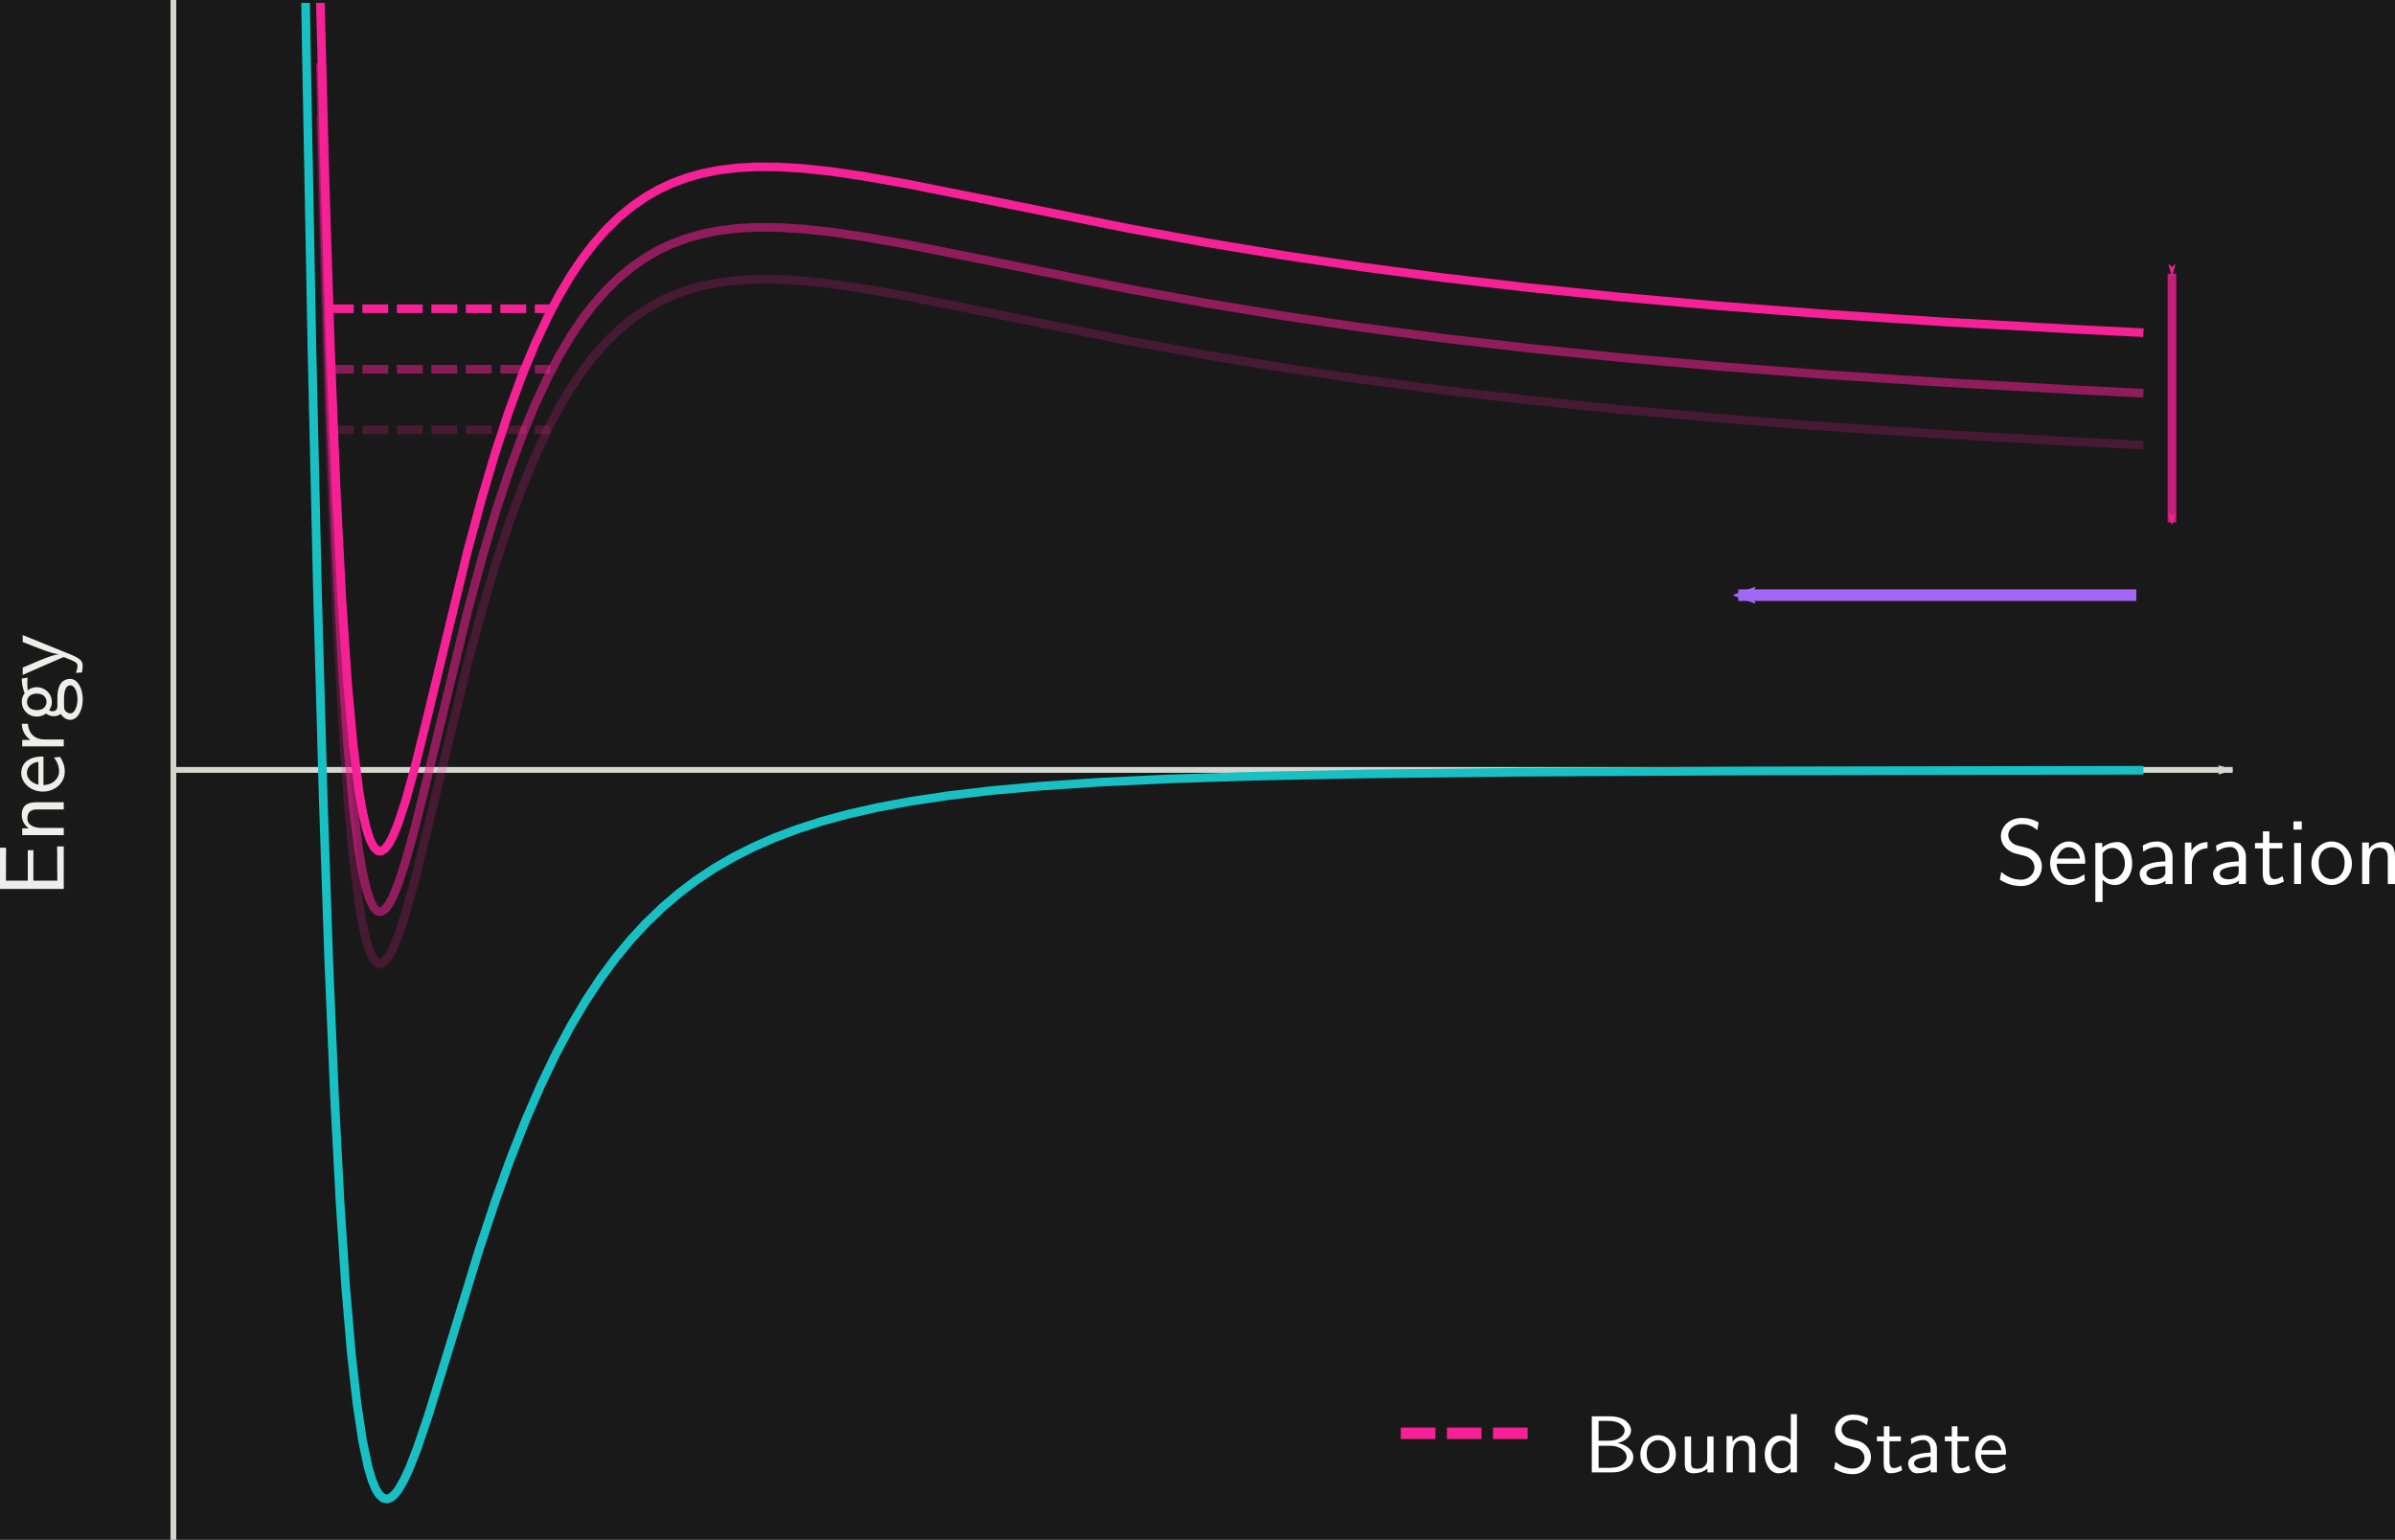 <?xml version="1.0" encoding="UTF-8" standalone="no"?>
<!-- Created with matplotlib (https://matplotlib.org/) -->

<svg
   xmlns:dc="http://purl.org/dc/elements/1.1/"
   xmlns:cc="http://creativecommons.org/ns#"
   xmlns:rdf="http://www.w3.org/1999/02/22-rdf-syntax-ns#"
   xmlns:svg="http://www.w3.org/2000/svg"
   xmlns="http://www.w3.org/2000/svg"
   xmlns:sodipodi="http://sodipodi.sourceforge.net/DTD/sodipodi-0.dtd"
   xmlns:inkscape="http://www.inkscape.org/namespaces/inkscape"
   height="267.112pt"
   version="1.1"
   viewBox="0 0 415.336 267.112"
   width="415.336pt"
   id="svg339"
   sodipodi:docname="PotentialsFeshbach.svg"
   inkscape:version="0.92.4 (5da689c313, 2019-01-14)">
  <sodipodi:namedview
     pagecolor="#ffffff"
     bordercolor="#666666"
     borderopacity="1"
     objecttolerance="10"
     gridtolerance="10"
     guidetolerance="10"
     inkscape:pageopacity="0"
     inkscape:pageshadow="2"
     inkscape:window-width="1680"
     inkscape:window-height="1021"
     id="namedview341"
     showgrid="false"
     inkscape:zoom="1.819893"
     inkscape:cx="262.55408"
     inkscape:cy="171.72409"
     inkscape:window-x="1920"
     inkscape:window-y="0"
     inkscape:window-maximized="1"
     inkscape:current-layer="axes_1"
     fit-margin-top="0"
     fit-margin-left="0"
     fit-margin-right="0"
     fit-margin-bottom="0" />
  <defs
     id="defs6"
     style="stroke-linecap:butt;stroke-linejoin:round">
    <marker
       inkscape:stockid="Arrow1Mstart"
       orient="auto"
       refY="0"
       refX="0"
       id="marker1511"
       style="overflow:visible;stroke-linecap:butt;stroke-linejoin:round"
       inkscape:isstock="true">
      <path
         id="path1033"
         d="M 0,0 5,-5 -12.5,0 5,5 Z"
         style="fill:#f62196;fill-opacity:1;fill-rule:evenodd;stroke:#f62196;stroke-width:1pt;stroke-linecap:butt;stroke-linejoin:round;stroke-opacity:1"
         transform="matrix(0.4,0,0,0.4,4,0)"
         inkscape:connector-curvature="0" />
    </marker>
    <marker
       inkscape:stockid="Arrow1Lend"
       orient="auto"
       refY="0"
       refX="0"
       id="marker2134"
       style="overflow:visible;stroke-linecap:butt;stroke-linejoin:round"
       inkscape:isstock="true">
      <path
         id="path2132"
         d="M 0,0 5,-5 -12.5,0 5,5 Z"
         style="fill:#d3d7cf;fill-opacity:1;fill-rule:evenodd;stroke:#d3d7cf;stroke-width:1pt;stroke-linecap:butt;stroke-linejoin:round;stroke-opacity:1"
         transform="matrix(-0.8,0,0,-0.8,-10,0)"
         inkscape:connector-curvature="0" />
    </marker>
    <marker
       inkscape:stockid="Arrow2Mend"
       orient="auto"
       refY="0"
       refX="0"
       id="Arrow2Mend"
       style="overflow:visible;stroke-linecap:butt;stroke-linejoin:round"
       inkscape:isstock="true">
      <path
         id="path1329"
         style="fill:#a267f5;fill-opacity:1;fill-rule:evenodd;stroke:#a267f5;stroke-width:0.625;stroke-linecap:butt;stroke-linejoin:round;stroke-opacity:1"
         d="M 8.719,4.034 -2.207,0.016 8.719,-4.002 c -1.745,2.372 -1.735,5.617 -6e-7,8.035 z"
         transform="scale(-0.6)"
         inkscape:connector-curvature="0" />
    </marker>
    <marker
       inkscape:stockid="Arrow1Mend"
       orient="auto"
       refY="0"
       refX="0"
       id="marker1706"
       style="overflow:visible;stroke-linecap:butt;stroke-linejoin:round"
       inkscape:isstock="true">
      <path
         id="path1704"
         d="M 0,0 5,-5 -12.5,0 5,5 Z"
         style="fill:#000000;fill-opacity:1;fill-rule:evenodd;stroke:#000000;stroke-width:1pt;stroke-linecap:butt;stroke-linejoin:round;stroke-opacity:1"
         transform="matrix(-0.4,0,0,-0.4,-4,0)"
         inkscape:connector-curvature="0" />
    </marker>
    <marker
       inkscape:stockid="Arrow1Lend"
       orient="auto"
       refY="0"
       refX="0"
       id="Arrow1Lend"
       style="overflow:visible;stroke-linecap:butt;stroke-linejoin:round"
       inkscape:isstock="true">
      <path
         id="path1305"
         d="M 0,0 5,-5 -12.5,0 5,5 Z"
         style="fill:#000000;fill-opacity:1;fill-rule:evenodd;stroke:#000000;stroke-width:1pt;stroke-linecap:butt;stroke-linejoin:round;stroke-opacity:1"
         transform="matrix(-0.8,0,0,-0.8,-10,0)"
         inkscape:connector-curvature="0" />
    </marker>
    <marker
       inkscape:stockid="Arrow1Mend"
       orient="auto"
       refY="0"
       refX="0"
       id="Arrow1Mend"
       style="overflow:visible;stroke-linecap:butt;stroke-linejoin:round"
       inkscape:isstock="true">
      <path
         id="path1311"
         d="M 0,0 5,-5 -12.5,0 5,5 Z"
         style="fill:#f62196;fill-opacity:1;fill-rule:evenodd;stroke:#f62196;stroke-width:1pt;stroke-linecap:butt;stroke-linejoin:round;stroke-opacity:1"
         transform="matrix(-0.4,0,0,-0.4,-4,0)"
         inkscape:connector-curvature="0" />
    </marker>
    <marker
       inkscape:stockid="Arrow1Mstart"
       orient="auto"
       refY="0"
       refX="0"
       id="Arrow1Mstart"
       style="overflow:visible;stroke-linecap:butt;stroke-linejoin:round"
       inkscape:isstock="true">
      <path
         id="path1308"
         d="M 0,0 5,-5 -12.5,0 5,5 Z"
         style="fill:#000000;fill-opacity:1;fill-rule:evenodd;stroke:#000000;stroke-width:1pt;stroke-linecap:butt;stroke-linejoin:round;stroke-opacity:1"
         transform="matrix(0.4,0,0,0.4,4,0)"
         inkscape:connector-curvature="0" />
    </marker>
    <style
       type="text/css"
       id="style4">*{stroke-linecap:butt;stroke-linejoin:round;}</style>
    <clipPath
       clipPathUnits="userSpaceOnUse"
       id="clipPath1268"
       style="stroke-linecap:butt;stroke-linejoin:round">
      <rect
         id="rect1270"
         y="107.472"
         x="57.6"
         width="357.12"
         height="200.112"
         style="stroke-width:0.867;stroke-linecap:butt;stroke-linejoin:round" />
    </clipPath>
  </defs>
  <g
     id="figure_1"
     style="stroke-linecap:butt;stroke-linejoin:round"
     transform="translate(-27.535,-40.972)">
    <g
       id="axes_1"
       style="stroke-linecap:butt;stroke-linejoin:round">
      <rect
         style="opacity:1;fill:#191919;fill-opacity:1;fill-rule:nonzero;stroke:none;stroke-width:5.287;stroke-linecap:round;stroke-linejoin:miter;stroke-miterlimit:4;stroke-dasharray:none;stroke-dashoffset:0;stroke-opacity:1;paint-order:markers fill stroke"
         id="rect921"
         width="423.123"
         height="276.837"
         x="22.873"
         y="35.327" />
      <g
         id="patch_2"
         style="stroke-linecap:butt;stroke-linejoin:round" />
      <g
         id="line2d_19"
         style="fill:none;fill-opacity:1;stroke:#d3d7cf;stroke-linecap:butt;stroke-linejoin:round;stroke-opacity:1">
        <path
           clip-path="url(#p95e0666dc2)"
           d="M 57.6,174.528 H 414.72"
           style="fill:none;fill-opacity:1;stroke:#d3d7cf;stroke-width:1;stroke-linecap:square;stroke-linejoin:round;stroke-miterlimit:4;stroke-dasharray:none;stroke-opacity:1;marker-end:url(#marker2134)"
           id="path317"
           inkscape:connector-curvature="0" />
      </g>
      <g
         id="line2d_17"
         style="stroke-linecap:butt;stroke-linejoin:round">
        <path
           clip-path="url(#p95e0666dc2)"
           d="m 79.865,-1 0.792,50.427 0.975,52.01 0.975,42.803 0.975,35.067 0.975,28.567 0.975,23.107 0.975,18.522 0.975,14.675 0.975,11.451 0.975,8.752 0.975,6.497 0.975,4.616 0.65,2.191 0.65,1.578 0.65,1.038 0.65,0.563 0.65,0.146 0.65,-0.219 0.65,-0.538 0.65,-0.815 0.975,-1.663 0.975,-2.096 1.3,-3.313 1.95,-5.735 2.925,-9.494 5.85,-19.158 2.925,-8.819 2.6,-7.223 2.6,-6.611 2.6,-6.005 2.6,-5.425 2.6,-4.883 2.6,-4.385 2.6,-3.93 2.6,-3.52 2.6,-3.151 2.6,-2.821 2.925,-2.822 2.925,-2.493 2.925,-2.205 3.25,-2.154 3.25,-1.884 3.575,-1.804 3.575,-1.562 3.9,-1.47 4.225,-1.36 4.55,-1.239 5.2,-1.18 5.85,-1.086 6.5,-0.969 7.475,-0.876 8.449,-0.759 10.074,-0.673 12.024,-0.573 14.949,-0.481 19.499,-0.392 26.648,-0.3 40.622,-0.213 66.621,-0.122 v 0"
           style="fill:none;stroke:#18c0c4;stroke-width:1.5;stroke-linecap:square;stroke-linejoin:round;stroke-opacity:1"
           id="path311"
           inkscape:connector-curvature="0" />
      </g>
      <path
         sodipodi:nodetypes="cccccccccccccccccccccccccccccccccccccccccccccccccccccccccccccccccc"
         id="path1240"
         style="fill:none;stroke:#f62196;stroke-width:1.5;stroke-linecap:square;stroke-linejoin:round;stroke-opacity:1"
         d="m 80.999,-1 0.775,45.242 0.183,10.689 0.975,46.319 0.975,37.431 0.975,30.004 0.975,23.804 0.975,18.633 0.975,14.328 0.975,10.751 0.975,7.786 0.65,3.8 0.65,2.844 0.65,2.006 0.65,1.272 0.65,0.631 0.325,0.101 0.325,-0.029 0.65,-0.412 0.65,-0.831 0.65,-1.191 0.975,-2.35 1.3,-3.957 1.625,-5.87 2.275,-9.198 6.825,-28.201 2.6,-9.622 2.275,-7.663 2.275,-6.928 2.275,-6.203 2.275,-5.509 2.275,-4.859 1.95,-3.685 1.95,-3.277 1.95,-2.902 1.95,-2.559 2.275,-2.592 2.275,-2.211 2.275,-1.872 2.275,-1.571 2.275,-1.304 2.275,-1.069 2.6,-0.968 2.6,-0.734 2.925,-0.585 3.25,-0.398 3.25,-0.177 3.9,0.024 4.225,0.257 4.875,0.522 5.85,0.856 7.475,1.328 11.374,2.271 26.973,5.442 13.649,2.488 13.324,2.199 13.324,1.975 13.974,1.846 14.949,1.746 15.924,1.632 17.224,1.537 18.849,1.452 20.474,1.351 22.749,1.275 10.724,0.532 v 0"
         clip-path="url(#clipPath1268)"
         inkscape:connector-curvature="0"
         transform="translate(0,-66)" />
      <g
         id="patch_3"
         style="stroke-width:0.5;stroke-linecap:butt;stroke-linejoin:round;stroke-miterlimit:4;stroke-dasharray:none;fill:#d3d7cf;stroke:#d3d7cf">
        <path
           d="M 57.6,307.584 V 41.472"
           style="fill:#d3d7cf;stroke:#d3d7cf;stroke-width:1;stroke-linecap:square;stroke-linejoin:miter;stroke-miterlimit:4;stroke-dasharray:none"
           id="path320"
           inkscape:connector-curvature="0" />
      </g>
      <g
         id="patch_4"
         style="stroke-linecap:butt;stroke-linejoin:round" />
      <path
         style="fill:none;fill-rule:evenodd;stroke:none;stroke-width:0.75px;stroke-linecap:butt;stroke-linejoin:miter;stroke-opacity:1"
         d="m 139.8,136.728 c 17.068,-6.109 23.151,-4.704 46.955,-1.538"
         id="path1284"
         inkscape:connector-curvature="0"
         sodipodi:nodetypes="cc" />
      <path
         style="fill:none;fill-rule:evenodd;stroke:none;stroke-width:0.75px;stroke-linecap:butt;stroke-linejoin:miter;stroke-opacity:1"
         d="m 288.825,86.58 c 34.812,4.411 71.043,6.756 105.855,8.752"
         id="path1290"
         inkscape:connector-curvature="0"
         sodipodi:nodetypes="cc" />
      <path
         style="fill:none;fill-rule:evenodd;stroke:none;stroke-width:0.75px;stroke-linecap:butt;stroke-linejoin:miter;stroke-opacity:1"
         d="m 113.573,296.09 c 3.807,-9.085 7.31,-16.859 15.221,-43.656"
         id="path1295"
         inkscape:connector-curvature="0"
         sodipodi:nodetypes="cc" />
      <path
         style="fill:none;fill-rule:evenodd;stroke:#a267f5;stroke-width:2;stroke-linecap:butt;stroke-linejoin:miter;stroke-miterlimit:4;stroke-dasharray:none;stroke-opacity:1;marker-end:url(#Arrow2Mend)"
         d="M 398.006,144.213 H 328.977"
         id="path1300"
         inkscape:connector-curvature="0"
         sodipodi:nodetypes="cc" />
      <path
         inkscape:connector-curvature="0"
         id="path1944"
         d="M 84.401,94.523 H 122.939"
         style="fill:none;fill-rule:evenodd;stroke:#f62196;stroke-width:1.495;stroke-linecap:butt;stroke-linejoin:miter;stroke-miterlimit:4;stroke-dasharray:4.485, 1.495;stroke-dashoffset:0;stroke-opacity:1" />
      <g
         id="g1971"
         transform="translate(191.131,278.18)"
         style="stroke-linecap:butt;stroke-linejoin:round">
        <g
           aria-label="Bound State"
           style="font-style:normal;font-variant:normal;font-weight:normal;font-stretch:normal;font-size:14px;line-height:125%;font-family:'CMU Sans Serif';-inkscape-font-specification:'CMU Sans Serif';letter-spacing:0px;word-spacing:0px;fill:#ffffff;fill-opacity:1;stroke:none;stroke-width:0.75px;stroke-linecap:butt;stroke-linejoin:miter;stroke-opacity:1"
           id="text1948">
          <path
             d="M 112.451,18.204 V 8.488 h 3.108 q 0.966,0 1.708,0.238 0.756,0.238 1.162,0.616 0.42,0.378 0.616,0.784 0.21,0.406 0.21,0.798 0,0.7 -0.602,1.302 -0.602,0.602 -1.75,0.896 1.12,0.182 1.932,0.854 0.812,0.658 0.812,1.596 0,1.022 -0.896,1.75 -0.882,0.728 -2.114,0.854 -0.238,0.028 -0.714,0.028 z m 1.176,-0.784 h 1.988 q 1.428,0 2.156,-0.588 0.728,-0.588 0.728,-1.274 0,-0.77 -0.728,-1.316 -0.728,-0.546 -1.75,-0.644 -0.126,-0.014 -0.714,-0.014 h -1.666 l -0.014,0.518 z m 0,-4.704 h 1.68 q 1.316,0 2.072,-0.546 0.77,-0.546 0.77,-1.232 0,-0.616 -0.728,-1.134 -0.714,-0.532 -2.184,-0.532 h -1.596 l -0.014,0.49 z"
             style="fill:#ffffff;stroke-width:0.75px;stroke-linecap:butt;stroke-linejoin:round"
             id="path1009" />
          <path
             d="m 120.878,15.11 q 0,-1.414 0.896,-2.38 0.91,-0.98 2.17,-0.98 1.316,0 2.198,1.022 0.882,1.008 0.882,2.352 0,1.386 -0.924,2.31 -0.924,0.924 -2.156,0.924 -1.232,0 -2.156,-0.924 -0.91,-0.938 -0.91,-2.324 z m 1.092,-0.14 q 0,1.232 0.588,1.862 0.602,0.63 1.386,0.63 0.784,0 1.372,-0.63 0.602,-0.644 0.602,-1.862 0,-1.176 -0.602,-1.764 -0.588,-0.588 -1.372,-0.588 -0.77,0 -1.372,0.588 -0.602,0.588 -0.602,1.764 z"
             style="fill:#ffffff;stroke-width:0.75px;stroke-linecap:butt;stroke-linejoin:round"
             id="path1011" />
          <path
             d="m 128.578,16.496 v -4.522 h 1.092 v 4.69 q 0.014,0.49 0.224,0.7 0.224,0.21 0.896,0.21 0.728,0 1.162,-0.378 0.448,-0.392 0.504,-0.896 0.014,-0.14 0.014,-0.406 v -3.92 h 1.092 v 6.23 h -1.064 v -0.672 q -0.952,0.826 -2.45,0.826 -0.42,0 -0.714,-0.14 -0.294,-0.126 -0.448,-0.294 -0.14,-0.168 -0.224,-0.462 -0.07,-0.308 -0.084,-0.476 0,-0.182 0,-0.49 z"
             style="fill:#ffffff;stroke-width:0.75px;stroke-linecap:butt;stroke-linejoin:round"
             id="path1013" />
          <path
             d="m 135.824,18.204 v -6.3 h 1.022 v 0.98 q 0.812,-1.05 2.044,-1.05 0.518,0 0.882,0.154 0.378,0.154 0.574,0.378 0.196,0.224 0.294,0.574 0.112,0.336 0.14,0.602 0.028,0.266 0.028,0.63 v 4.032 h -1.092 v -3.934 q 0,-0.238 -0.014,-0.378 0,-0.14 -0.084,-0.392 -0.07,-0.266 -0.21,-0.42 -0.126,-0.154 -0.406,-0.266 -0.266,-0.126 -0.658,-0.126 -0.742,0 -1.092,0.63 -0.336,0.63 -0.336,1.526 v 3.36 z"
             style="fill:#ffffff;stroke-width:0.75px;stroke-linecap:butt;stroke-linejoin:round"
             id="path1015" />
          <path
             d="m 142.44,15.11 q 0,-1.386 0.728,-2.338 0.728,-0.952 1.764,-0.952 1.064,0 2.03,0.77 V 8.096 h 1.064 V 18.204 h -1.106 v -0.728 q -0.91,0.882 -2.072,0.882 -1.036,0 -1.722,-0.966 -0.686,-0.98 -0.686,-2.282 z m 1.092,-0.014 q 0,1.246 0.588,1.82 0.588,0.574 1.302,0.574 0.588,0 1.036,-0.392 0.462,-0.406 0.462,-0.77 v -2.674 q 0,-0.266 -0.294,-0.546 -0.448,-0.42 -1.036,-0.42 h -0.028 q -0.336,0 -0.672,0.126 -0.322,0.126 -0.644,0.392 -0.322,0.252 -0.518,0.742 -0.196,0.49 -0.196,1.148 z"
             style="fill:#ffffff;stroke-width:0.75px;stroke-linecap:butt;stroke-linejoin:round"
             id="path1017" />
          <path
             d="m 154.488,17.546 0.21,-1.162 q 1.47,1.162 2.996,1.162 0.91,0 1.47,-0.56 0.574,-0.56 0.574,-1.288 0,-0.546 -0.336,-0.994 -0.322,-0.462 -0.868,-0.686 -0.028,-0.014 -1.736,-0.462 -0.854,-0.224 -1.512,-0.91 -0.644,-0.7 -0.644,-1.708 0,-1.078 0.868,-1.918 0.882,-0.84 2.296,-0.84 1.316,0 2.562,0.672 l -0.196,1.162 q -0.588,-0.448 -1.092,-0.672 -0.504,-0.224 -1.288,-0.224 -0.91,0 -1.47,0.504 -0.56,0.49 -0.56,1.148 0,0.49 0.308,0.896 0.322,0.406 0.812,0.602 0.196,0.084 1.008,0.28 0.826,0.196 1.092,0.308 0.77,0.322 1.316,1.036 0.56,0.7 0.56,1.666 0,1.19 -0.896,2.072 -0.882,0.882 -2.268,0.882 -1.68,0 -3.206,-0.966 z"
             style="fill:#ffffff;stroke-width:0.75px;stroke-linecap:butt;stroke-linejoin:round"
             id="path1019" />
          <path
             d="m 161.89,12.8 v -0.826 h 1.204 v -1.764 h 0.98 v 1.764 h 1.974 v 0.826 h -1.974 v 3.444 q 0,1.218 0.756,1.218 0.588,0 1.232,-0.462 l 0.224,0.826 q -0.994,0.532 -2.072,0.532 -1.148,0 -1.148,-1.792 v -3.766 z"
             style="fill:#ffffff;stroke-width:0.75px;stroke-linecap:butt;stroke-linejoin:round"
             id="path1021" />
          <path
             d="m 167.313,16.622 q 0,-0.518 0.392,-0.896 0.392,-0.392 1.022,-0.574 0.644,-0.196 1.246,-0.28 0.616,-0.098 1.232,-0.098 v -0.476 q -0.028,-0.896 -0.364,-1.288 -0.35,-0.42 -0.882,-0.42 -1.078,0 -2.1,0.714 l -0.084,-0.938 q 1.05,-0.616 2.198,-0.616 0.966,0 1.61,0.644 0.658,0.63 0.714,1.54 v 4.27 h -1.064 v -0.49 q -0.056,0.056 -0.266,0.182 -0.196,0.126 -0.784,0.294 -0.588,0.168 -1.274,0.168 -0.798,0 -1.204,-0.56 -0.392,-0.574 -0.392,-1.176 z m 1.022,-0.014 q 0,0.378 0.364,0.63 0.378,0.252 0.938,0.252 0.602,0 1.078,-0.252 0.49,-0.252 0.49,-0.854 v -0.882 q -0.434,0 -0.882,0.056 -0.448,0.056 -0.924,0.168 -0.476,0.112 -0.77,0.35 -0.294,0.224 -0.294,0.532 z"
             style="fill:#ffffff;stroke-width:0.75px;stroke-linecap:butt;stroke-linejoin:round"
             id="path1023" />
          <path
             d="m 173.675,12.8 v -0.826 h 1.204 v -1.764 h 0.98 v 1.764 h 1.974 v 0.826 h -1.974 v 3.444 q 0,1.218 0.756,1.218 0.588,0 1.232,-0.462 l 0.224,0.826 q -0.994,0.532 -2.072,0.532 -1.148,0 -1.148,-1.792 v -3.766 z"
             style="fill:#ffffff;stroke-width:0.75px;stroke-linecap:butt;stroke-linejoin:round"
             id="path1025" />
          <path
             d="m 178.958,15.04 q 0,-1.386 0.84,-2.338 0.854,-0.952 1.988,-0.952 0.42,0 0.798,0.14 0.378,0.126 0.756,0.434 0.392,0.308 0.644,0.924 0.252,0.616 0.294,1.47 v 0.406 h -4.34 q 0.042,1.05 0.644,1.708 0.602,0.658 1.428,0.658 1.064,0 2.128,-0.77 l 0.084,0.924 q -1.064,0.714 -2.212,0.714 -1.33,0 -2.198,-0.98 -0.854,-0.994 -0.854,-2.338 z m 1.05,-0.686 h 3.472 q -0.084,-0.546 -0.308,-0.924 -0.21,-0.378 -0.49,-0.532 -0.266,-0.168 -0.49,-0.224 -0.21,-0.056 -0.406,-0.056 -0.714,0 -1.176,0.546 -0.462,0.546 -0.602,1.19 z"
             style="fill:#ffffff;stroke-width:0.75px;stroke-linecap:butt;stroke-linejoin:round"
             id="path1027" />
        </g>
        <path
           sodipodi:nodetypes="cc"
           style="fill:none;fill-rule:evenodd;stroke:#f62196;stroke-width:2;stroke-linecap:butt;stroke-linejoin:miter;stroke-miterlimit:4;stroke-dasharray:6, 2;stroke-dashoffset:0;stroke-opacity:1"
           d="m 79.325,11.429 h 22.314"
           id="path1944-7"
           inkscape:connector-curvature="0" />
      </g>
      <g
         aria-label="Energy"
         transform="rotate(-90)"
         style="font-style:normal;font-variant:normal;font-weight:normal;font-stretch:normal;font-size:14px;line-height:125%;font-family:'CMU Sans Serif';-inkscape-font-specification:'CMU Sans Serif';letter-spacing:0px;word-spacing:0px;fill:#eeeeec;fill-opacity:1;stroke:none;stroke-width:0.75px;stroke-linecap:butt;stroke-linejoin:miter;stroke-opacity:1"
         id="text2110">
        <path
           d="m -195.174,38.591 h 7.376 v -1.152 h -0.736 l -0.352,0.016 h -3.104 l -0.384,0.016 h -1.36 v -4.144 h 5.28 v -0.976 h -5.28 v -3.792 l 0.56,0.016 h 3.84 l 0.4,0.016 h 0.912 v -1.056 h -7.152 z"
           style="font-size:16px;fill:#eeeeec;stroke-width:0.75px;stroke-linecap:butt;stroke-linejoin:round"
           id="path1337" />
        <path
           d="m -185.836,38.591 h 1.248 v -3.84 c 0,-1.184 0.4,-2.464 1.632,-2.464 1.568,0 1.568,1.2 1.568,1.808 v 4.496 h 1.248 v -4.608 c 0,-1.12 -0.144,-2.672 -2.192,-2.672 -1.408,0 -2.112,0.912 -2.336,1.2 v -1.12 h -1.168 z"
           style="font-size:16px;fill:#eeeeec;stroke-width:0.75px;stroke-linecap:butt;stroke-linejoin:round"
           id="path1339" />
        <path
           d="m -178.29,34.975 c 0,1.984 1.392,3.792 3.488,3.792 1.008,0 1.84,-0.352 2.528,-0.816 l -0.096,-1.056 c -0.704,0.512 -1.424,0.88 -2.432,0.88 -1.216,0 -2.304,-1.056 -2.368,-2.704 h 4.96 v -0.464 c -0.144,-2.736 -1.712,-3.392 -2.848,-3.392 -1.696,0 -3.232,1.616 -3.232,3.76 z m 1.2,-0.784 c 0.176,-0.784 0.816,-1.984 2.032,-1.984 0.464,0 1.664,0.208 1.936,1.984 z"
           style="font-size:16px;fill:#eeeeec;stroke-width:0.75px;stroke-linecap:butt;stroke-linejoin:round"
           id="path1341" />
        <path
           d="m -170.445,38.591 h 1.2 v -3.296 c 0,-2.336 1.776,-2.88 2.72,-2.912 v -1.072 c -1.696,0.032 -2.544,1.12 -2.8,1.52 v -1.44 h -1.12 z"
           style="font-size:16px;fill:#eeeeec;stroke-width:0.75px;stroke-linecap:butt;stroke-linejoin:round"
           id="path1343" />
        <path
           d="m -165.84,39.727 c 0,1.232 1.584,2.16 3.552,2.16 1.952,0 3.552,-0.928 3.552,-2.176 0,-0.192 -0.032,-0.4 -0.08,-0.592 -0.448,-1.6 -2.4,-1.632 -3.456,-1.632 h -1.2 c -0.768,0 -0.896,-0.544 -0.896,-0.848 0,-0.112 0.016,-0.272 0.176,-0.592 0.352,0.224 0.752,0.48 1.456,0.48 1.488,0 2.56,-1.248 2.56,-2.608 0,-0.688 -0.208,-1.152 -0.624,-1.712 l 0.144,0.128 c 0.288,-0.016 0.784,-0.064 1.2,-0.064 0.32,0 0.624,0.016 0.944,0.048 l -0.176,-1.008 c -0.864,0 -1.712,0.16 -2.512,0.496 l 0.032,0.032 c -0.528,-0.368 -0.976,-0.528 -1.568,-0.528 -1.312,0 -2.544,1.056 -2.544,2.608 0,0.32 0.048,0.96 0.528,1.584 v 0.016 c -0.288,0.384 -0.464,0.816 -0.464,1.344 0,0.512 0.144,0.848 0.4,1.216 -0.624,0.368 -1.024,0.992 -1.024,1.648 z m 1.12,0 c 0,-0.464 0.352,-1.008 1.008,-1.072 l 0.464,-0.016 h 1.008 c 1.728,0 2.384,0.448 2.384,1.104 0,0.736 -1.152,1.232 -2.448,1.232 -0.88,0 -2.416,-0.352 -2.416,-1.248 z m 0.56,-5.808 c 0,-1.36 0.848,-1.696 1.424,-1.696 0.864,0 1.44,0.64 1.44,1.68 0,1.36 -0.848,1.696 -1.424,1.696 -0.864,0 -1.44,-0.64 -1.44,-1.68 z"
           style="font-size:16px;fill:#eeeeec;stroke-width:0.75px;stroke-linecap:butt;stroke-linejoin:round"
           id="path1345" />
        <path
           d="m -158.048,31.471 2.992,6.832 c 0.064,0.128 0.08,0.192 0.08,0.272 0,0.064 -0.016,0.144 -0.064,0.256 -0.688,1.664 -0.816,2.144 -1.488,2.144 -0.272,0 -0.624,-0.096 -1.168,-0.272 l 0.08,1.04 c 0.384,0.096 0.864,0.128 1.168,0.128 0.736,0 1.2,-0.368 1.84,-1.84 l 3.472,-8.56 h -1.2 c -1.056,2.624 -2.096,5.232 -2.128,6.32 -0.144,-0.912 -0.144,-1.344 -2.32,-6.32 z"
           style="font-size:16px;fill:#eeeeec;stroke-width:0.75px;stroke-linecap:butt;stroke-linejoin:round"
           id="path1347" />
      </g>
      <g
         aria-label="Separation"
         style="font-style:normal;font-variant:normal;font-weight:normal;font-stretch:normal;font-size:14px;line-height:125%;font-family:'CMU Sans Serif';-inkscape-font-specification:'CMU Sans Serif';letter-spacing:0px;word-spacing:0px;fill:#ffffff;fill-opacity:1;stroke:none;stroke-width:0.75px;stroke-linecap:butt;stroke-linejoin:miter;stroke-opacity:1"
         id="text2118">
        <path
           d="m 374.349,193.57 c 1.008,0.64 2.192,1.104 3.664,1.104 2.192,0 3.616,-1.648 3.616,-3.376 0,-1.6 -1.12,-2.656 -2.144,-3.088 -0.576,-0.24 -1.936,-0.48 -2.4,-0.672 -0.704,-0.288 -1.28,-0.928 -1.28,-1.712 0,-0.944 0.864,-1.888 2.32,-1.888 1.312,0 1.984,0.448 2.72,1.024 l 0.224,-1.328 c -0.832,-0.448 -1.632,-0.768 -2.928,-0.768 -2.256,0 -3.616,1.6 -3.616,3.152 0,1.664 1.328,2.688 2.464,2.992 1.392,0.368 1.6,0.384 1.984,0.528 0.816,0.336 1.376,1.072 1.376,1.92 0,1.04 -0.88,2.112 -2.336,2.112 -1.584,0 -2.656,-0.72 -3.424,-1.328 z"
           style="font-size:16px;fill:#ffffff;stroke-width:0.75px;stroke-linecap:butt;stroke-linejoin:round"
           id="path1446" />
        <path
           d="m 383.064,190.706 c 0,1.984 1.392,3.792 3.488,3.792 1.008,0 1.84,-0.352 2.528,-0.816 l -0.096,-1.056 c -0.704,0.512 -1.424,0.88 -2.432,0.88 -1.216,0 -2.304,-1.056 -2.368,-2.704 h 4.96 v -0.464 c -0.144,-2.736 -1.712,-3.392 -2.848,-3.392 -1.696,0 -3.232,1.616 -3.232,3.76 z m 1.2,-0.784 c 0.176,-0.784 0.816,-1.984 2.032,-1.984 0.464,0 1.664,0.208 1.936,1.984 z"
           style="font-size:16px;fill:#ffffff;stroke-width:0.75px;stroke-linecap:butt;stroke-linejoin:round"
           id="path1448" />
        <path
           d="m 390.91,197.442 h 1.248 v -3.856 c 0.528,0.496 1.216,0.912 2.16,0.912 1.552,0 2.976,-1.504 2.976,-3.76 0,-1.904 -1.008,-3.696 -2.528,-3.696 -0.544,0 -1.632,0.112 -2.656,0.944 v -0.784 h -1.2 z m 1.248,-5.136 v -3.328 c 0.096,-0.112 0.64,-0.912 1.696,-0.912 1.312,0 2.176,1.296 2.176,2.704 0,1.696 -1.2,2.752 -2.32,2.752 -0.944,0 -1.552,-0.832 -1.552,-1.216 z"
           style="font-size:16px;fill:#ffffff;stroke-width:0.75px;stroke-linecap:butt;stroke-linejoin:round"
           id="path1450" />
        <path
           d="m 398.599,192.514 c 0,0.736 0.48,1.984 1.824,1.984 1.76,0 2.64,-0.72 2.656,-0.736 v 0.56 h 1.216 v -4.88 c -0.08,-1.344 -1.136,-2.496 -2.656,-2.496 -1.008,0 -1.744,0.256 -2.512,0.704 l 0.096,1.072 c 0.528,-0.368 1.2,-0.816 2.4,-0.816 0.208,0 0.624,0.016 1.008,0.48 0.4,0.48 0.4,1.024 0.416,1.472 v 0.544 c -1.648,0.016 -4.448,0.416 -4.448,2.112 z m 1.168,-0.016 c 0,-1.008 2.128,-1.248 3.28,-1.264 v 1.008 c 0,1.04 -1.104,1.264 -1.792,1.264 -0.864,0 -1.488,-0.432 -1.488,-1.008 z"
           style="font-size:16px;fill:#ffffff;stroke-width:0.75px;stroke-linecap:butt;stroke-linejoin:round"
           id="path1452" />
        <path
           d="m 406.441,194.322 h 1.2 v -3.296 c 0,-2.336 1.776,-2.88 2.72,-2.912 v -1.072 c -1.696,0.032 -2.544,1.12 -2.8,1.52 v -1.44 h -1.12 z"
           style="font-size:16px;fill:#ffffff;stroke-width:0.75px;stroke-linecap:butt;stroke-linejoin:round"
           id="path1454" />
        <path
           d="m 411.318,192.514 c 0,0.736 0.48,1.984 1.824,1.984 1.76,0 2.64,-0.72 2.656,-0.736 v 0.56 h 1.216 v -4.88 c -0.08,-1.344 -1.136,-2.496 -2.656,-2.496 -1.008,0 -1.744,0.256 -2.512,0.704 l 0.096,1.072 c 0.528,-0.368 1.2,-0.816 2.4,-0.816 0.208,0 0.624,0.016 1.008,0.48 0.4,0.48 0.4,1.024 0.416,1.472 v 0.544 c -1.648,0.016 -4.448,0.416 -4.448,2.112 z m 1.168,-0.016 c 0,-1.008 2.128,-1.248 3.28,-1.264 v 1.008 c 0,1.04 -1.104,1.264 -1.792,1.264 -0.864,0 -1.488,-0.432 -1.488,-1.008 z"
           style="font-size:16px;fill:#ffffff;stroke-width:0.75px;stroke-linecap:butt;stroke-linejoin:round"
           id="path1456" />
        <path
           d="m 418.59,188.146 h 1.344 v 4.304 c 0,1.76 0.784,2.048 1.312,2.048 0.72,0 1.536,-0.16 2.368,-0.608 l -0.256,-0.944 c -0.224,0.16 -0.72,0.528 -1.408,0.528 -0.832,0 -0.864,-0.944 -0.864,-1.392 v -3.936 h 2.256 v -0.944 h -2.256 v -2.016 h -1.12 v 2.016 h -1.376 z"
           style="font-size:16px;fill:#ffffff;stroke-width:0.75px;stroke-linecap:butt;stroke-linejoin:round"
           id="path1458" />
        <path
           d="m 425.379,194.322 h 1.2 v -7.12 h -1.2 z m -0.112,-9.44 h 1.44 v -1.424 h -1.44 z"
           style="font-size:16px;fill:#ffffff;stroke-width:0.75px;stroke-linecap:butt;stroke-linejoin:round"
           id="path1460" />
        <path
           d="m 428.375,190.786 c 0,2.176 1.68,3.712 3.504,3.712 1.824,0 3.52,-1.52 3.52,-3.696 0,-2 -1.472,-3.856 -3.52,-3.856 -1.888,0 -3.504,1.664 -3.504,3.84 z m 1.248,-0.16 c 0,-1.936 1.232,-2.688 2.256,-2.688 1.024,0 2.256,0.736 2.256,2.688 0,2 -1.184,2.848 -2.256,2.848 -1.056,0 -2.256,-0.832 -2.256,-2.848 z"
           style="font-size:16px;fill:#ffffff;stroke-width:0.75px;stroke-linecap:butt;stroke-linejoin:round"
           id="path1462" />
        <path
           d="m 437.175,194.322 h 1.248 v -3.84 c 0,-1.184 0.4,-2.464 1.632,-2.464 1.568,0 1.568,1.2 1.568,1.808 v 4.496 h 1.248 v -4.608 c 0,-1.12 -0.144,-2.672 -2.192,-2.672 -1.408,0 -2.112,0.912 -2.336,1.2 v -1.12 h -1.168 z"
           style="font-size:16px;fill:#ffffff;stroke-width:0.75px;stroke-linecap:butt;stroke-linejoin:round"
           id="path1464" />
      </g>
      <path
         transform="translate(0,-55.5)"
         inkscape:connector-curvature="0"
         clip-path="url(#clipPath1268)"
         d="m 80.999,-1 0.775,45.242 0.183,10.689 0.975,46.319 0.975,37.431 0.975,30.004 0.975,23.804 0.975,18.633 0.975,14.328 0.975,10.751 0.975,7.786 0.65,3.8 0.65,2.844 0.65,2.006 0.65,1.272 0.65,0.631 0.325,0.101 0.325,-0.029 0.65,-0.412 0.65,-0.831 0.65,-1.191 0.975,-2.35 1.3,-3.957 1.625,-5.87 2.275,-9.198 6.825,-28.201 2.6,-9.622 2.275,-7.663 2.275,-6.928 2.275,-6.203 2.275,-5.509 2.275,-4.859 1.95,-3.685 1.95,-3.277 1.95,-2.902 1.95,-2.559 2.275,-2.592 2.275,-2.211 2.275,-1.872 2.275,-1.571 2.275,-1.304 2.275,-1.069 2.6,-0.968 2.6,-0.734 2.925,-0.585 3.25,-0.398 3.25,-0.177 3.9,0.024 4.225,0.257 4.875,0.522 5.85,0.856 7.475,1.328 11.374,2.271 26.973,5.442 13.649,2.488 13.324,2.199 13.324,1.975 13.974,1.846 14.949,1.746 15.924,1.632 17.224,1.537 18.849,1.452 20.474,1.351 22.749,1.275 10.724,0.532 v 0"
         style="opacity:0.543;fill:none;stroke:#f62196;stroke-width:1.5;stroke-linecap:square;stroke-linejoin:round;stroke-opacity:1"
         id="path905"
         sodipodi:nodetypes="cccccccccccccccccccccccccccccccccccccccccccccccccccccccccccccccccc" />
      <path
         sodipodi:nodetypes="cccccccccccccccccccccccccccccccccccccccccccccccccccccccccccccccccc"
         id="path943"
         style="opacity:0.203;fill:none;stroke:#f62196;stroke-width:1.5;stroke-linecap:square;stroke-linejoin:round;stroke-opacity:1"
         d="m 80.999,-1 0.775,45.242 0.183,10.689 0.975,46.319 0.975,37.431 0.975,30.004 0.975,23.804 0.975,18.633 0.975,14.328 0.975,10.751 0.975,7.786 0.65,3.8 0.65,2.844 0.65,2.006 0.65,1.272 0.65,0.631 0.325,0.101 0.325,-0.029 0.65,-0.412 0.65,-0.831 0.65,-1.191 0.975,-2.35 1.3,-3.957 1.625,-5.87 2.275,-9.198 6.825,-28.201 2.6,-9.622 2.275,-7.663 2.275,-6.928 2.275,-6.203 2.275,-5.509 2.275,-4.859 1.95,-3.685 1.95,-3.277 1.95,-2.902 1.95,-2.559 2.275,-2.592 2.275,-2.211 2.275,-1.872 2.275,-1.571 2.275,-1.304 2.275,-1.069 2.6,-0.968 2.6,-0.734 2.925,-0.585 3.25,-0.398 3.25,-0.177 3.9,0.024 4.225,0.257 4.875,0.522 5.85,0.856 7.475,1.328 11.374,2.271 26.973,5.442 13.649,2.488 13.324,2.199 13.324,1.975 13.974,1.846 14.949,1.746 15.924,1.632 17.224,1.537 18.849,1.452 20.474,1.351 22.749,1.275 10.724,0.532 v 0"
         clip-path="url(#clipPath1268)"
         inkscape:connector-curvature="0"
         transform="translate(0,-46.5)" />
      <path
         style="opacity:0.509;fill:none;fill-rule:evenodd;stroke:#f62196;stroke-width:1.495;stroke-linecap:butt;stroke-linejoin:miter;stroke-miterlimit:4;stroke-dasharray:4.485, 1.495;stroke-dashoffset:0;stroke-opacity:1"
         d="M 84.401,105.023 H 122.939"
         id="path945"
         inkscape:connector-curvature="0" />
      <path
         inkscape:connector-curvature="0"
         id="path947"
         d="M 84.401,115.523 H 122.939"
         style="opacity:0.212;fill:none;fill-rule:evenodd;stroke:#f62196;stroke-width:1.495;stroke-linecap:butt;stroke-linejoin:miter;stroke-miterlimit:4;stroke-dasharray:4.485, 1.495;stroke-dashoffset:0;stroke-opacity:1" />
      <path
         style="fill:none;fill-rule:evenodd;stroke:#f62196;stroke-width:1.5;stroke-linecap:butt;stroke-linejoin:miter;stroke-miterlimit:4;stroke-dasharray:none;stroke-opacity:1;marker-start:url(#marker1511);marker-end:url(#Arrow1Mend);opacity:0.77"
         d="M 404.192,88.447 V 131.615"
         id="path949"
         inkscape:connector-curvature="0" />
    </g>
  </g>
  <defs
     id="defs337">
    <clipPath
       id="p95e0666dc2"
       style="stroke-linecap:butt;stroke-linejoin:round">
      <rect
         height="266.112"
         width="357.12"
         x="57.6"
         y="41.472"
         id="rect334"
         style="stroke-linecap:butt;stroke-linejoin:round" />
    </clipPath>
  </defs>
</svg>
